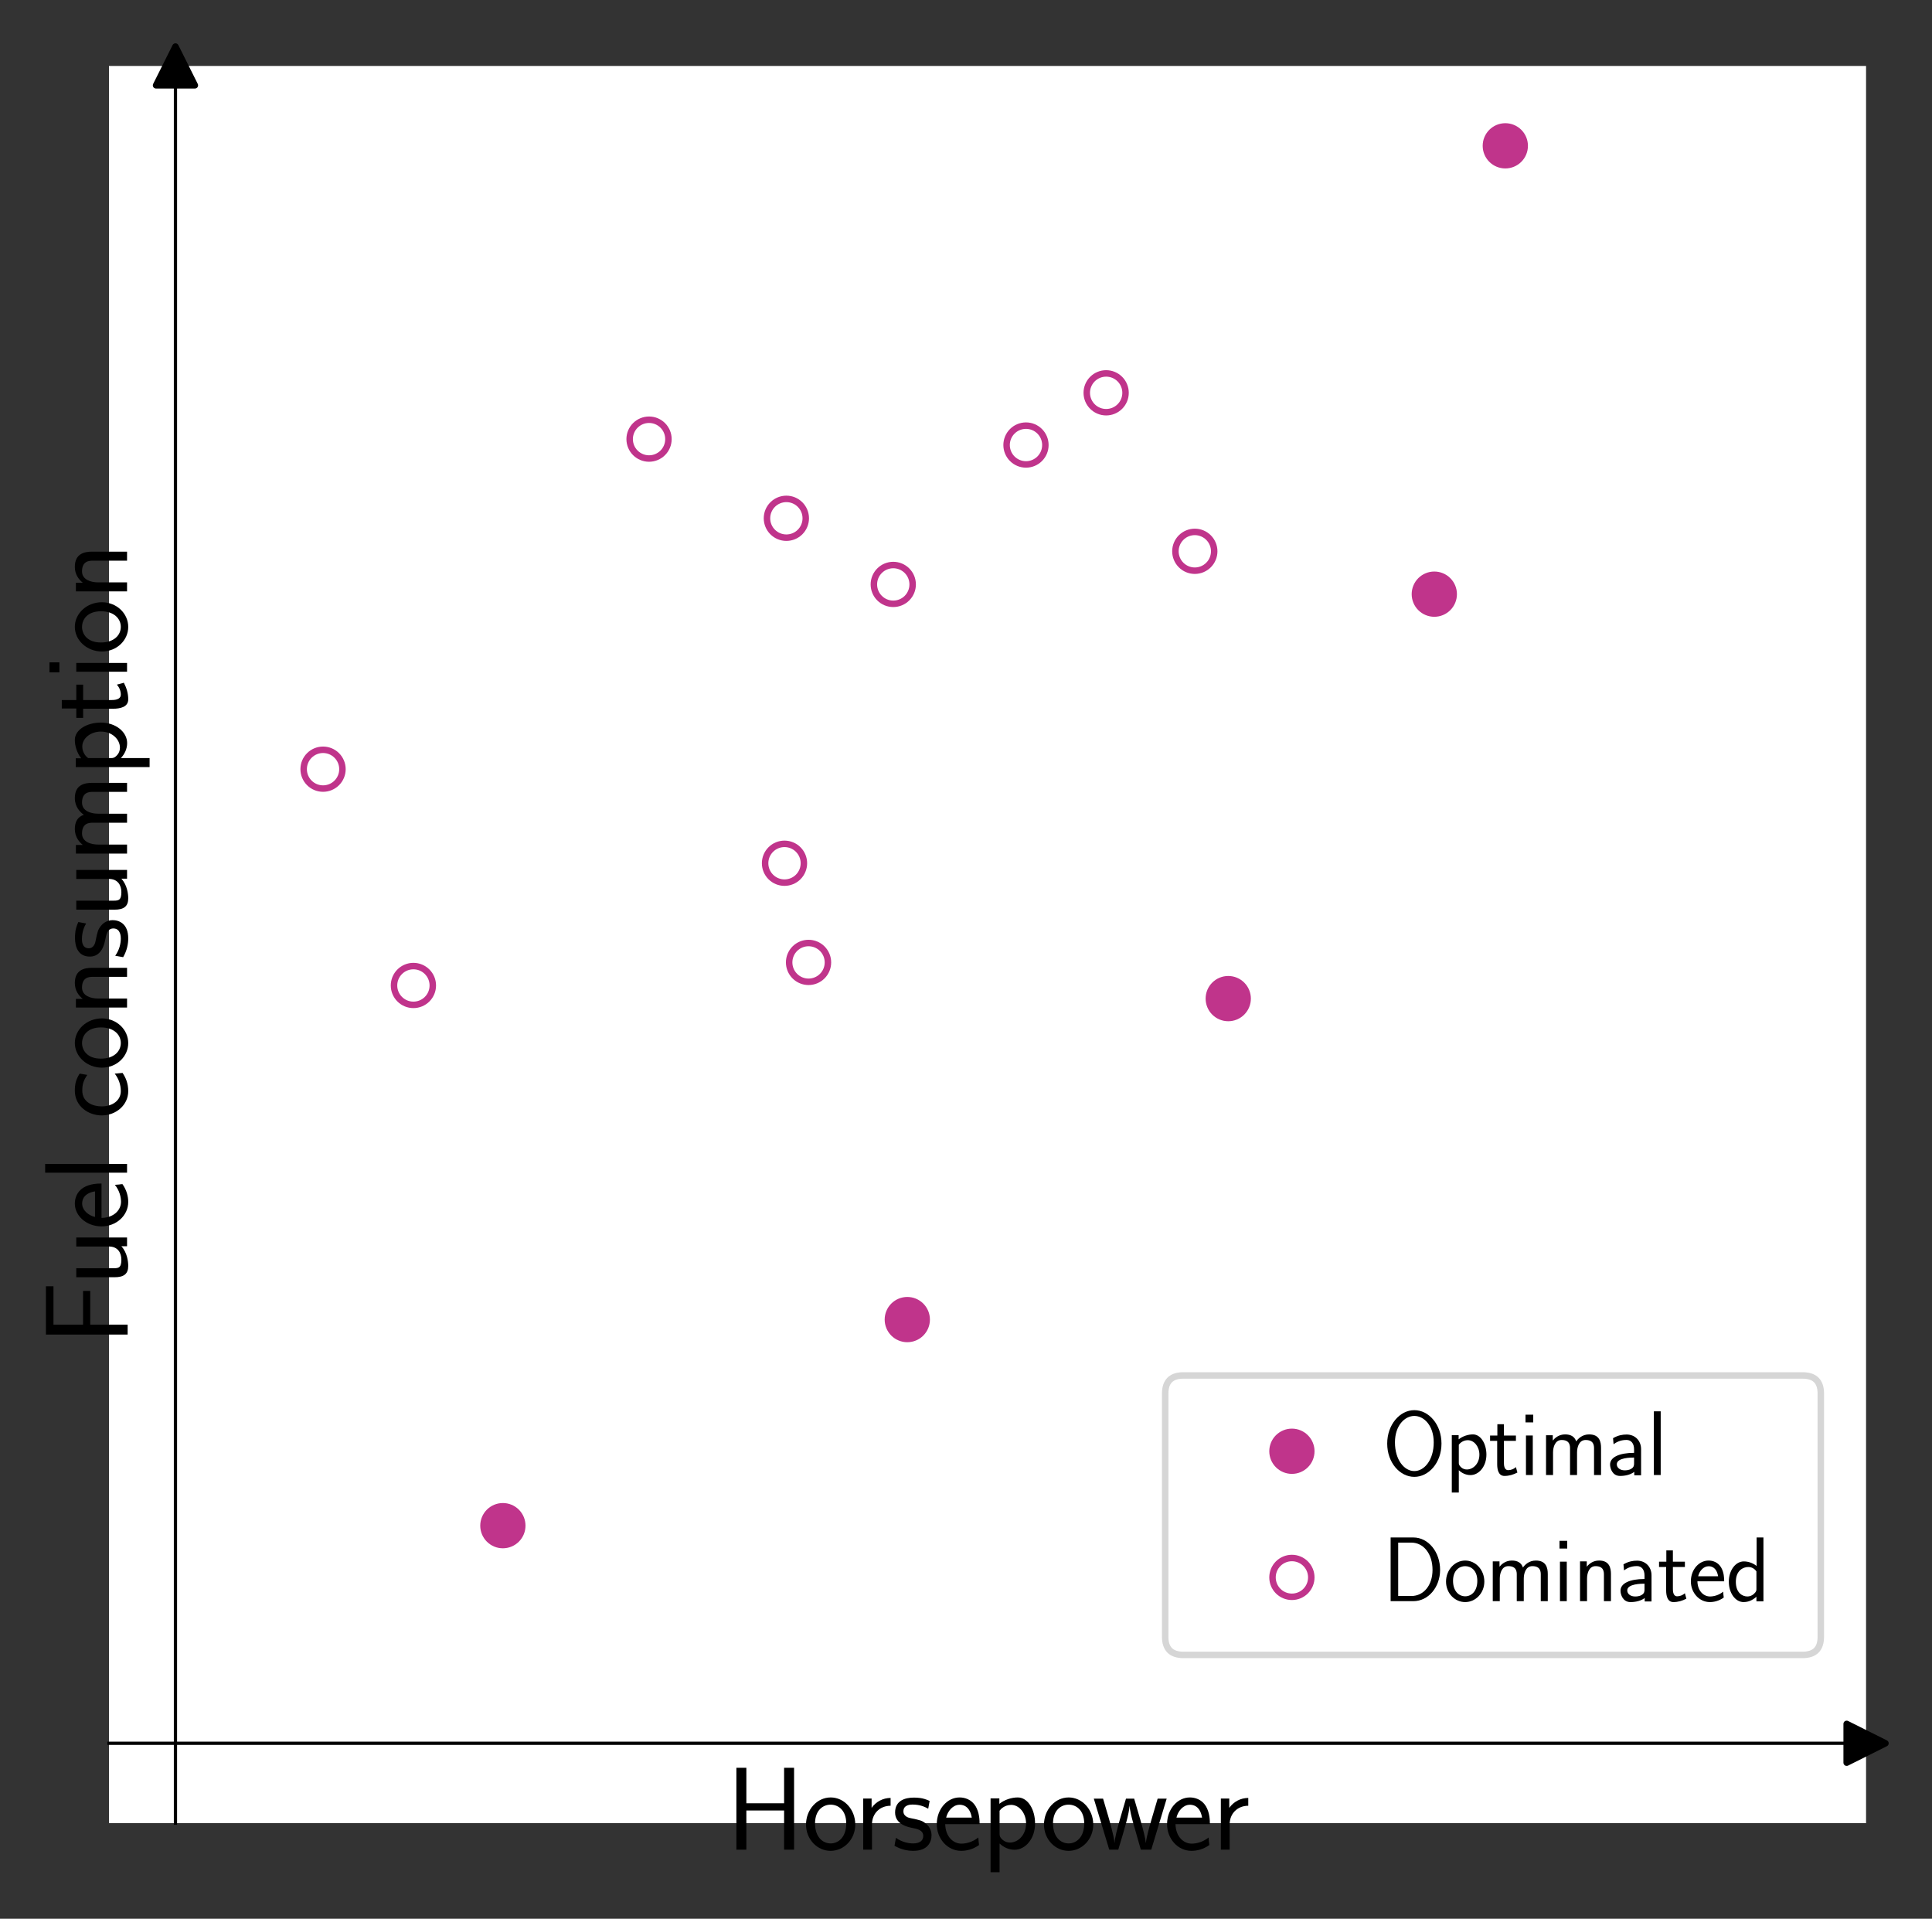 <?xml version="1.0" encoding="utf-8" standalone="no"?>
<!DOCTYPE svg PUBLIC "-//W3C//DTD SVG 1.1//EN"
  "http://www.w3.org/Graphics/SVG/1.1/DTD/svg11.dtd">
<svg xmlns:xlink="http://www.w3.org/1999/xlink" width="298.856pt" height="296.787pt" viewBox="0 0 298.856 296.787" xmlns="http://www.w3.org/2000/svg" version="1.1">
 <rect x="0" y="0" width="298.856" height="296.787" fill="#333333" stroke="none"/>
 <defs>
  <style type="text/css">*{stroke-linejoin: round; stroke-linecap: butt}</style>
 </defs>
 <g id="figure_1">
  <g id="patch_1">
   <path d="M 0 296.787 
L 298.856 296.787 
L 298.856 -0 
L 0 -0 
L 0 296.787 
z
" style="fill: none"/>
  </g>
  <g id="axes_1">
   <g id="patch_2">
    <path d="M 16.856 282 
L 288.656 282 
L 288.656 10.2 
L 16.856 10.2 
z
" style="fill: #ffffff"/>
   </g>
   <g id="PathCollection_1">
    <defs>
     <path id="mc55b41f531" d="M 0 3 
C 0.796 3 1.559 2.684 2.121 2.121 
C 2.684 1.559 3 0.796 3 0 
C 3 -0.796 2.684 -1.559 2.121 -2.121 
C 1.559 -2.684 0.796 -3 0 -3 
C -0.796 -3 -1.559 -2.684 -2.121 -2.121 
C -2.684 -1.559 -3 -0.796 -3 0 
C -3 0.796 -2.684 1.559 -2.121 2.121 
C -1.559 2.684 -0.796 3 0 3 
z
" style="stroke: #c0348b"/>
    </defs>
    <g clip-path="url(#pccaff052f0)">
     <use xlink:href="#mc55b41f531" x="232.853" y="22.555" style="fill: #c0348b; stroke: #c0348b"/>
     <use xlink:href="#mc55b41f531" x="221.869" y="91.902" style="fill: #c0348b; stroke: #c0348b"/>
     <use xlink:href="#mc55b41f531" x="189.994" y="154.461" style="fill: #c0348b; stroke: #c0348b"/>
     <use xlink:href="#mc55b41f531" x="140.347" y="204.108" style="fill: #c0348b; stroke: #c0348b"/>
     <use xlink:href="#mc55b41f531" x="77.788" y="235.984" style="fill: #c0348b; stroke: #c0348b"/>
    </g>
   </g>
   <g id="PathCollection_2">
    <defs>
     <path id="C0_0_580708fedd" d="M 0 3 
C 0.796 3 1.559 2.684 2.121 2.121 
C 2.684 1.559 3 0.796 3 -0 
C 3 -0.796 2.684 -1.559 2.121 -2.121 
C 1.559 -2.684 0.796 -3 0 -3 
C -0.796 -3 -1.559 -2.684 -2.121 -2.121 
C -2.684 -1.559 -3 -0.796 -3 0 
C -3 0.796 -2.684 1.559 -2.121 2.121 
C -1.559 2.684 -0.796 3 0 3 
z
"/>
    </defs>
    <g clip-path="url(#pccaff052f0)">
     <use xlink:href="#C0_0_580708fedd" x="121.641" y="80.167" style="fill: none; stroke: #c0348b"/>
    </g>
    <g clip-path="url(#pccaff052f0)">
     <use xlink:href="#C0_0_580708fedd" x="100.399" y="67.923" style="fill: none; stroke: #c0348b"/>
    </g>
    <g clip-path="url(#pccaff052f0)">
     <use xlink:href="#C0_0_580708fedd" x="171.108" y="60.759" style="fill: none; stroke: #c0348b"/>
    </g>
    <g clip-path="url(#pccaff052f0)">
     <use xlink:href="#C0_0_580708fedd" x="184.822" y="85.273" style="fill: none; stroke: #c0348b"/>
    </g>
    <g clip-path="url(#pccaff052f0)">
     <use xlink:href="#C0_0_580708fedd" x="63.949" y="152.429" style="fill: none; stroke: #c0348b"/>
    </g>
    <g clip-path="url(#pccaff052f0)">
     <use xlink:href="#C0_0_580708fedd" x="138.177" y="90.396" style="fill: none; stroke: #c0348b"/>
    </g>
    <g clip-path="url(#pccaff052f0)">
     <use xlink:href="#C0_0_580708fedd" x="121.352" y="133.523" style="fill: none; stroke: #c0348b"/>
    </g>
    <g clip-path="url(#pccaff052f0)">
     <use xlink:href="#C0_0_580708fedd" x="158.707" y="68.836" style="fill: none; stroke: #c0348b"/>
    </g>
    <g clip-path="url(#pccaff052f0)">
     <use xlink:href="#C0_0_580708fedd" x="49.972" y="118.974" style="fill: none; stroke: #c0348b"/>
    </g>
    <g clip-path="url(#pccaff052f0)">
     <use xlink:href="#C0_0_580708fedd" x="125.071" y="148.862" style="fill: none; stroke: #c0348b"/>
    </g>
   </g>
   <g id="matplotlib.axis_1">
    <g id="text_1">
     <!-- Horsepower -->
     <g transform="translate(112.294 286.099)scale(0.18 -0.18)">
      <defs>
       <path id="CMSS17-48" d="M 3674 4416 
L 3136 4416 
L 3136 2501 
L 1101 2501 
L 1101 4416 
L 563 4416 
L 563 0 
L 1101 0 
L 1101 2112 
L 3136 2112 
L 3136 0 
L 3674 0 
L 3674 4416 
z
" transform="scale(0.016)"/>
       <path id="CMSS17-6f" d="M 2829 1356 
C 2829 2176 2221 2816 1504 2816 
C 768 2816 173 2157 173 1356 
C 173 544 787 -64 1498 -64 
C 2227 -64 2829 563 2829 1356 
z
M 1504 337 
C 1050 337 659 709 659 1408 
C 659 2151 1114 2427 1498 2427 
C 1914 2427 2342 2126 2342 1408 
C 2342 683 1926 337 1504 337 
z
" transform="scale(0.016)"/>
       <path id="CMSS17-72" d="M 954 1363 
C 954 1965 1395 2368 1958 2368 
L 1958 2789 
C 1549 2789 1165 2585 934 2253 
L 934 2758 
L 480 2758 
L 480 0 
L 954 0 
L 954 1363 
z
" transform="scale(0.016)"/>
       <path id="CMSS17-73" d="M 2061 2627 
C 1683 2807 1389 2807 1197 2807 
C 742 2807 198 2648 198 2003 
C 198 1359 902 1218 1094 1179 
C 1389 1122 1715 1058 1715 740 
C 1715 337 1254 337 1171 337 
C 915 337 563 407 243 638 
L 166 210 
C 531 0 883 -64 1178 -64 
C 1965 -64 2163 416 2163 781 
C 2163 1094 1984 1305 1862 1401 
C 1651 1568 1574 1587 1050 1696 
C 960 1709 646 1779 646 2066 
C 646 2432 1050 2432 1139 2432 
C 1555 2432 1811 2303 1984 2208 
L 2061 2627 
z
" transform="scale(0.016)"/>
       <path id="CMSS17-65" d="M 2502 1377 
C 2502 1590 2490 2003 2285 2345 
C 2061 2713 1696 2816 1421 2816 
C 755 2816 192 2188 192 1375 
C 192 582 774 -64 1510 -64 
C 1798 -64 2150 19 2470 248 
C 2470 274 2458 414 2451 420 
C 2451 433 2432 630 2432 656 
C 2125 407 1773 325 1517 325 
C 1107 325 666 667 646 1377 
L 2502 1377 
z
M 698 1728 
C 781 2084 1062 2421 1421 2421 
C 1517 2421 1965 2421 2080 1728 
L 698 1728 
z
" transform="scale(0.016)"/>
       <path id="CMSS17-70" d="M 966 333 
C 1178 129 1466 -5 1773 -5 
C 2368 -5 2880 603 2880 1412 
C 2880 2159 2496 2816 1946 2816 
C 1626 2816 1242 2702 954 2472 
L 954 2765 
L 480 2765 
L 480 -1216 
L 966 -1216 
L 966 333 
z
M 966 2100 
C 1018 2176 1235 2415 1587 2415 
C 2035 2415 2394 1960 2394 1412 
C 2394 787 1958 384 1530 384 
C 1402 384 1267 415 1139 523 
C 966 674 966 768 966 857 
L 966 2100 
z
" transform="scale(0.016)"/>
       <path id="CMSS17-77" d="M 4013 2752 
L 3526 2752 
L 3187 1601 
C 3117 1358 2918 685 2893 371 
L 2886 371 
C 2874 564 2765 1024 2586 1633 
L 2259 2752 
L 1818 2752 
L 1498 1658 
C 1338 1101 1216 627 1203 371 
L 1197 371 
C 1171 749 909 1633 870 1773 
L 582 2752 
L 83 2752 
L 915 0 
L 1402 0 
C 1734 1096 1990 1943 2010 2370 
C 2022 2160 2131 1707 2195 1484 
L 2618 0 
L 3181 0 
L 4013 2752 
z
" transform="scale(0.016)"/>
      </defs>
      <use xlink:href="#CMSS17-48" transform="scale(0.996)"/>
      <use xlink:href="#CMSS17-6f" transform="translate(66.062 0)scale(0.996)"/>
      <use xlink:href="#CMSS17-72" transform="translate(110.303 0)scale(0.996)"/>
      <use xlink:href="#CMSS17-73" transform="translate(142.212 0)scale(0.996)"/>
      <use xlink:href="#CMSS17-65" transform="translate(178.126 0)scale(0.996)"/>
      <use xlink:href="#CMSS17-70" transform="translate(219.765 0)scale(0.996)"/>
      <use xlink:href="#CMSS17-6f" transform="translate(270.572 0)scale(0.996)"/>
      <use xlink:href="#CMSS17-77" transform="translate(314.813 0)scale(0.996)"/>
      <use xlink:href="#CMSS17-65" transform="translate(376.03 0)scale(0.996)"/>
      <use xlink:href="#CMSS17-72" transform="translate(417.669 0)scale(0.996)"/>
     </g>
    </g>
   </g>
   <g id="matplotlib.axis_2">
    <g id="text_2">
     <!-- Fuel consumption -->
     <g transform="translate(19.653 208.042)rotate(-90)scale(0.18 -0.18)">
      <defs>
       <path id="CMSS17-46" d="M 2918 1984 
L 2918 2373 
L 1101 2373 
L 1101 3968 
L 1882 3968 
C 1958 3968 2035 3968 2112 3968 
L 3168 3968 
L 3168 4375 
L 563 4375 
L 563 -32 
L 1101 -32 
L 1101 1984 
L 2918 1984 
z
" transform="scale(0.016)"/>
       <path id="CMSS17-75" d="M 2618 2739 
L 2131 2739 
L 2131 972 
C 2131 498 1786 306 1421 306 
C 998 306 960 447 960 709 
L 960 2739 
L 474 2739 
L 474 678 
C 474 179 646 -64 1088 -64 
C 1306 -64 1798 -13 2144 306 
L 2144 0 
L 2618 0 
L 2618 2739 
z
" transform="scale(0.016)"/>
       <path id="CMSS17-6c" d="M 947 4416 
L 474 4416 
L 474 0 
L 947 0 
L 947 4416 
z
" transform="scale(0.016)"/>
       <path id="CMSS17-63" d="M 2464 2541 
C 2464 2585 2170 2714 2093 2739 
C 1882 2816 1613 2816 1542 2816 
C 710 2816 211 2093 211 1363 
C 211 595 768 -64 1517 -64 
C 1946 -64 2253 76 2502 242 
L 2464 664 
C 2189 453 1869 337 1523 337 
C 1024 337 698 774 698 1369 
C 698 1831 909 2414 1549 2414 
C 1901 2414 2099 2343 2394 2145 
L 2464 2541 
z
" transform="scale(0.016)"/>
       <path id="CMSS17-6e" d="M 2618 1877 
C 2618 2283 2522 2816 1798 2816 
C 1389 2816 1120 2606 941 2389 
L 941 2758 
L 474 2758 
L 474 0 
L 960 0 
L 960 1559 
C 960 1964 1114 2428 1549 2428 
C 2112 2428 2131 2048 2131 1829 
L 2131 0 
L 2618 0 
L 2618 1877 
z
" transform="scale(0.016)"/>
       <path id="CMSS17-6d" d="M 4288 1877 
C 4288 2308 4179 2816 3462 2816 
C 2982 2816 2694 2516 2566 2331 
C 2451 2670 2182 2816 1798 2816 
C 1363 2816 1088 2568 941 2389 
L 941 2758 
L 474 2758 
L 474 0 
L 960 0 
L 960 1559 
C 960 1939 1101 2428 1555 2428 
C 2138 2428 2138 2016 2138 1829 
L 2138 0 
L 2624 0 
L 2624 1559 
C 2624 1939 2765 2428 3219 2428 
C 3802 2428 3802 2016 3802 1829 
L 3802 0 
L 4288 0 
L 4288 1877 
z
" transform="scale(0.016)"/>
       <path id="CMSS17-74" d="M 1069 2368 
L 1901 2368 
L 1901 2737 
L 1069 2737 
L 1069 3520 
L 614 3520 
L 614 2737 
L 109 2737 
L 109 2368 
L 602 2368 
L 602 749 
C 602 384 685 -64 1107 -64 
C 1427 -64 1722 25 2003 172 
L 1901 548 
C 1747 414 1562 337 1363 337 
C 1082 337 1069 696 1069 856 
L 1069 2368 
z
" transform="scale(0.016)"/>
       <path id="CMSS17-69" d="M 979 4183 
L 442 4183 
L 442 3648 
L 979 3648 
L 979 4183 
z
M 947 2739 
L 474 2739 
L 474 0 
L 947 0 
L 947 2739 
z
" transform="scale(0.016)"/>
      </defs>
      <use xlink:href="#CMSS17-46" transform="scale(0.996)"/>
      <use xlink:href="#CMSS17-75" transform="translate(50.687 0)scale(0.996)"/>
      <use xlink:href="#CMSS17-65" transform="translate(98.892 0)scale(0.996)"/>
      <use xlink:href="#CMSS17-6c" transform="translate(140.531 0)scale(0.996)"/>
      <use xlink:href="#CMSS17-63" transform="translate(193.941 0)scale(0.996)"/>
      <use xlink:href="#CMSS17-6f" transform="translate(235.58 0)scale(0.996)"/>
      <use xlink:href="#CMSS17-6e" transform="translate(282.423 0)scale(0.996)"/>
      <use xlink:href="#CMSS17-73" transform="translate(330.628 0)scale(0.996)"/>
      <use xlink:href="#CMSS17-75" transform="translate(366.542 0)scale(0.996)"/>
      <use xlink:href="#CMSS17-6d" transform="translate(414.747 0)scale(0.996)"/>
      <use xlink:href="#CMSS17-70" transform="translate(488.976 0)scale(0.996)"/>
      <use xlink:href="#CMSS17-74" transform="translate(537.181 0)scale(0.996)"/>
      <use xlink:href="#CMSS17-69" transform="translate(571.012 0)scale(0.996)"/>
      <use xlink:href="#CMSS17-6f" transform="translate(593.193 0)scale(0.996)"/>
      <use xlink:href="#CMSS17-6e" transform="translate(640.037 0)scale(0.996)"/>
     </g>
    </g>
   </g>
   <g id="line2d_1">
    <defs>
     <path id="m5403c44091" d="M 3 0 
L -3 -3 
L -3 3 
z
" style="stroke: #000000; stroke-linejoin: miter"/>
    </defs>
    <g>
     <use xlink:href="#m5403c44091" x="288.656" y="269.645" style="stroke: #000000; stroke-linejoin: miter"/>
    </g>
   </g>
   <g id="line2d_2">
    <defs>
     <path id="m718e0afa2e" d="M 0 -3 
L -3 3 
L 3 3 
z
" style="stroke: #000000; stroke-linejoin: miter"/>
    </defs>
    <g>
     <use xlink:href="#m718e0afa2e" x="27.141" y="10.2" style="stroke: #000000; stroke-linejoin: miter"/>
    </g>
   </g>
   <g id="patch_3">
    <path d="M 27.141 282 
L 27.141 10.2 
" style="fill: none; stroke: #000000; stroke-width: 0.5; stroke-linejoin: miter; stroke-linecap: square"/>
   </g>
   <g id="patch_4">
    <path d="M 16.856 269.645 
L 288.656 269.645 
" style="fill: none; stroke: #000000; stroke-width: 0.5; stroke-linejoin: miter; stroke-linecap: square"/>
   </g>
   <g id="legend_1">
    <g id="patch_5">
     <path d="M 183.041 255.974 
L 278.856 255.974 
Q 281.656 255.974 281.656 253.174 
L 281.656 215.55 
Q 281.656 212.75 278.856 212.75 
L 183.041 212.75 
Q 180.241 212.75 180.241 215.55 
L 180.241 253.174 
Q 180.241 255.974 183.041 255.974 
z
" style="fill: #ffffff; opacity: 0.8; stroke: #cccccc; stroke-linejoin: miter"/>
    </g>
    <g id="PathCollection_3">
     <g>
      <use xlink:href="#mc55b41f531" x="199.841" y="224.475" style="fill: #c0348b; stroke: #c0348b"/>
     </g>
    </g>
    <g id="text_3">
     <!-- Optimal -->
     <g transform="translate(213.841 228.15)scale(0.14 -0.14)">
      <defs>
       <path id="CMSS17-4f" d="M 4096 2178 
C 4096 3503 3219 4497 2214 4497 
C 1210 4497 333 3497 333 2178 
C 333 847 1222 -128 2214 -128 
C 3206 -128 4096 847 4096 2178 
z
M 2214 273 
C 1510 273 870 1057 870 2261 
C 870 3433 1549 4096 2214 4096 
C 2880 4096 3558 3433 3558 2261 
C 3558 1051 2912 273 2214 273 
z
" transform="scale(0.016)"/>
       <path id="CMSS17-61" d="M 2406 1791 
C 2406 2392 1978 2808 1402 2808 
C 1120 2808 813 2757 461 2553 
L 499 2135 
C 659 2248 934 2432 1395 2432 
C 1722 2432 1920 2180 1920 1782 
L 1920 1536 
C 896 1536 256 1238 256 726 
C 256 461 416 -64 947 -64 
C 1043 -64 1562 -64 1933 217 
L 1933 -19 
L 2406 -19 
L 2406 1791 
z
M 1920 816 
C 1920 701 1920 548 1728 434 
C 1562 325 1350 325 1261 325 
C 941 325 723 511 723 744 
C 723 1211 1722 1211 1920 1211 
L 1920 816 
z
" transform="scale(0.016)"/>
      </defs>
      <use xlink:href="#CMSS17-4f" transform="scale(0.996)"/>
      <use xlink:href="#CMSS17-70" transform="translate(69.024 0)scale(0.996)"/>
      <use xlink:href="#CMSS17-74" transform="translate(117.229 0)scale(0.996)"/>
      <use xlink:href="#CMSS17-69" transform="translate(151.061 0)scale(0.996)"/>
      <use xlink:href="#CMSS17-6d" transform="translate(173.241 0)scale(0.996)"/>
      <use xlink:href="#CMSS17-61" transform="translate(247.471 0)scale(0.996)"/>
      <use xlink:href="#CMSS17-6c" transform="translate(292.393 0)scale(0.996)"/>
     </g>
    </g>
    <g id="PathCollection_4">
     <path d="M 199.841 246.987 
C 200.636 246.987 201.4 246.671 201.962 246.108 
C 202.525 245.546 202.841 244.783 202.841 243.987 
C 202.841 243.191 202.525 242.428 201.962 241.866 
C 201.4 241.303 200.636 240.987 199.841 240.987 
C 199.045 240.987 198.282 241.303 197.719 241.866 
C 197.157 242.428 196.841 243.191 196.841 243.987 
C 196.841 244.783 197.157 245.546 197.719 246.108 
C 198.282 246.671 199.045 246.987 199.841 246.987 
L 199.841 246.987 
z
" style="fill: none; stroke: #c0348b"/>
    </g>
    <g id="text_4">
     <!-- Dominated -->
     <g transform="translate(213.841 247.662)scale(0.14 -0.14)">
      <defs>
       <path id="CMSS17-44" d="M 570 4416 
L 570 0 
L 2144 0 
C 3194 0 4000 980 4000 2170 
C 4000 3398 3194 4416 2144 4416 
L 570 4416 
z
M 1094 357 
L 1094 4059 
L 2003 4059 
C 2861 4059 3475 3277 3475 2170 
C 3475 1107 2867 357 2003 357 
L 1094 357 
z
" transform="scale(0.016)"/>
       <path id="CMSS17-64" d="M 2611 4416 
L 2138 4416 
L 2138 2438 
C 1939 2603 1613 2756 1254 2756 
C 672 2756 211 2131 211 1347 
C 211 562 666 -64 1235 -64 
C 1677 -64 1971 172 2125 306 
L 2125 -13 
L 2611 -13 
L 2611 4416 
z
M 2125 836 
C 2125 747 2125 653 1926 482 
C 1798 375 1645 325 1498 325 
C 1152 325 698 576 698 1340 
C 698 2134 1210 2368 1562 2368 
C 1798 2368 1990 2254 2125 2065 
L 2125 836 
z
" transform="scale(0.016)"/>
      </defs>
      <use xlink:href="#CMSS17-44" transform="scale(0.996)"/>
      <use xlink:href="#CMSS17-6f" transform="translate(67.543 0)scale(0.996)"/>
      <use xlink:href="#CMSS17-6d" transform="translate(114.386 0)scale(0.996)"/>
      <use xlink:href="#CMSS17-69" transform="translate(188.616 0)scale(0.996)"/>
      <use xlink:href="#CMSS17-6e" transform="translate(210.796 0)scale(0.996)"/>
      <use xlink:href="#CMSS17-61" transform="translate(259.001 0)scale(0.996)"/>
      <use xlink:href="#CMSS17-74" transform="translate(303.923 0)scale(0.996)"/>
      <use xlink:href="#CMSS17-65" transform="translate(337.755 0)scale(0.996)"/>
      <use xlink:href="#CMSS17-64" transform="translate(379.394 0)scale(0.996)"/>
     </g>
    </g>
   </g>
  </g>
 </g>
 <defs>
  <clipPath id="pccaff052f0">
   <rect x="16.856" y="10.2" width="271.8" height="271.8"/>
  </clipPath>
 </defs>
</svg>
